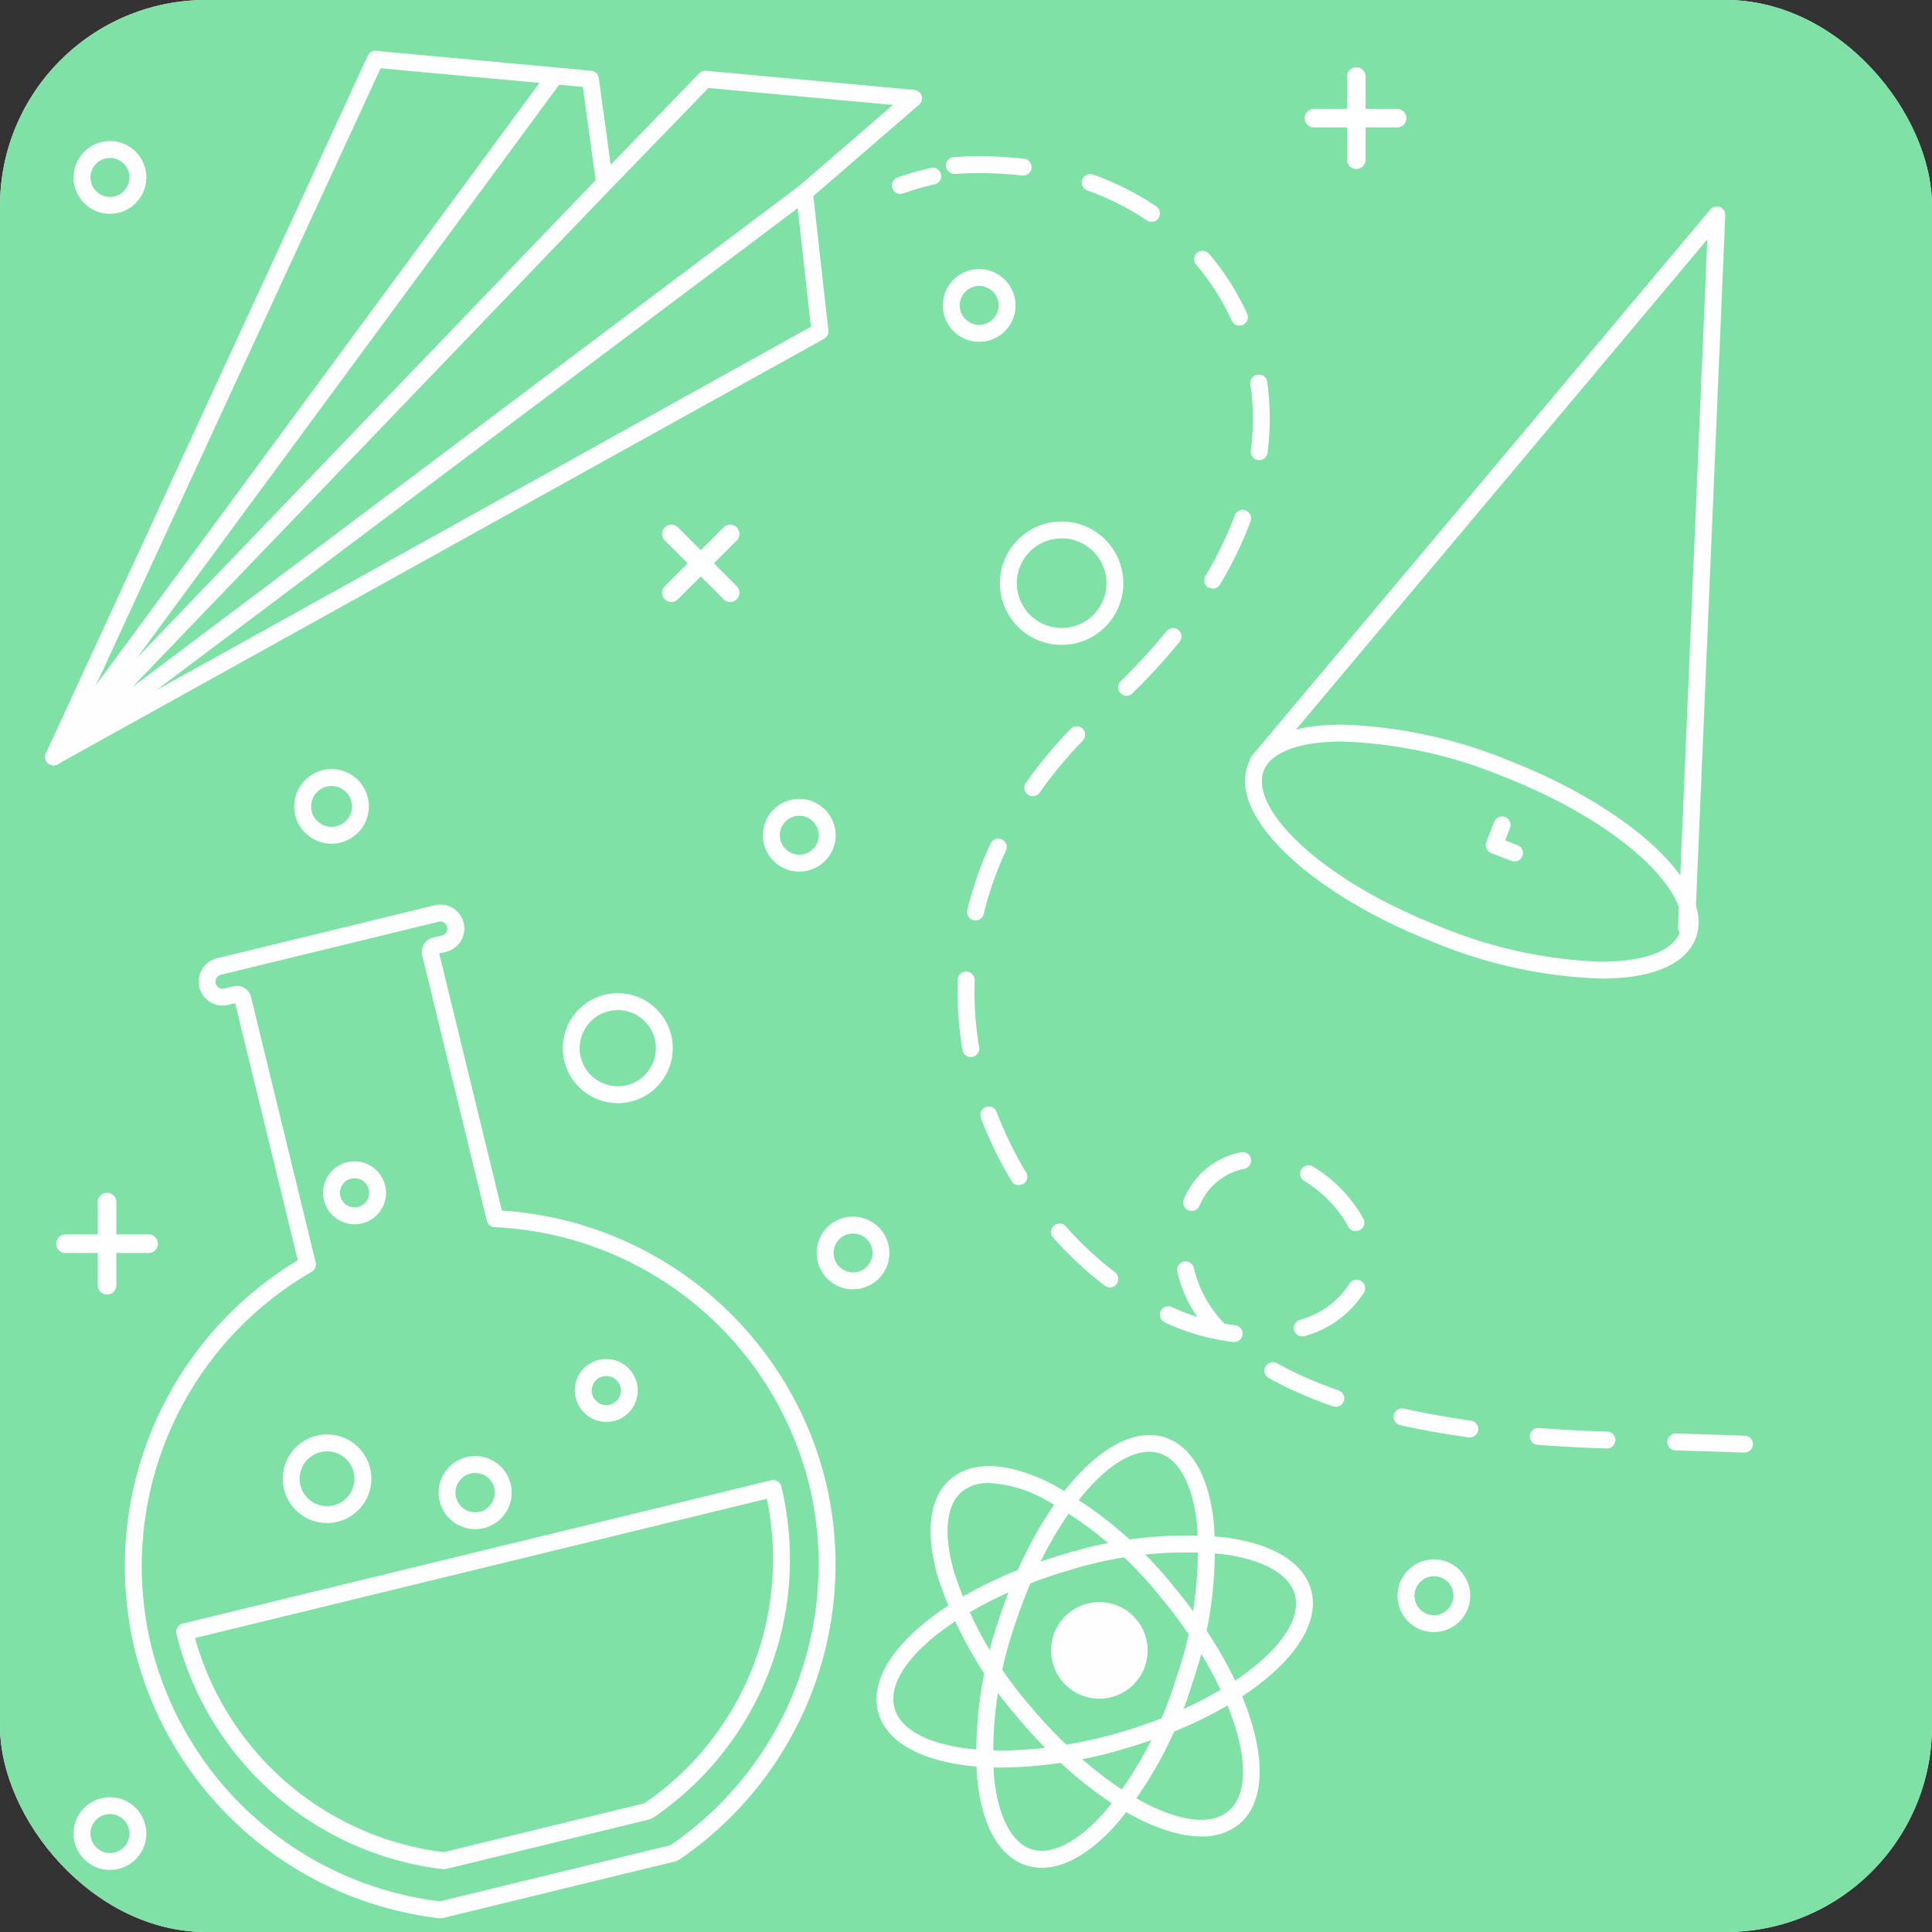 <svg id="Card" xmlns="http://www.w3.org/2000/svg" width="150" height="150" viewBox="0 0 150 150">
  <rect x="0" y="0" width="150" height="150" fill="#333333" stroke="none"/>
  <rect id="Rectangle_Kart" data-name="Rectangle Kart" width="150" height="150" rx="16" fill="#fff"/>
  <g id="KartIc" transform="translate(-2584 106)">
    <rect id="Rectangle_27" data-name="Rectangle 27" width="150" height="150" rx="16" transform="translate(2584 -106)" fill="#7fe1a5"/>
    <path id="path2164" d="M328.443-411.644a.72.72,0,0,1-.72-.721v-6.454a.72.72,0,0,1,.72-.72.72.72,0,0,1,.721.72v6.454a.721.721,0,0,1-.721.721" transform="translate(2263.868 406.152)" fill="#fff"/>
    <path id="path2166" d="M331.615-414.817h-6.454a.72.72,0,0,1-.72-.721.72.72,0,0,1,.72-.72h6.454a.72.72,0,0,1,.721.72.721.721,0,0,1-.721.721" transform="translate(2263.922 406.098)" fill="#fff"/>
    <path id="path2168" d="M432.257-500.507a.72.72,0,0,1-.721-.72v-6.454a.721.721,0,0,1,.721-.721.721.721,0,0,1,.721.721v6.454a.72.72,0,0,1-.721.72" transform="translate(2257.047 407.626)" fill="#fff"/>
    <path id="path2170" d="M435.43-503.679h-6.454a.72.72,0,0,1-.721-.72.721.721,0,0,1,.721-.721h6.454a.721.721,0,0,1,.721.721.72.72,0,0,1-.721.72" transform="translate(2257.037 407.572)" fill="#fff"/>
    <path id="path2172" d="M375.123-466.5a.722.722,0,0,1,0-1.019l4.564-4.564a.722.722,0,0,1,1.019,0,.723.723,0,0,1,0,1.02l-4.564,4.563a.719.719,0,0,1-1.019,0" transform="translate(2260.493 407.027)" fill="#fff"/>
    <path id="path2174" d="M379.688-466.5l-4.564-4.563a.723.723,0,0,1,0-1.02.722.722,0,0,1,1.019,0l4.564,4.564a.722.722,0,0,1,0,1.019.719.719,0,0,1-1.019,0" transform="translate(2260.493 407.027)" fill="#fff"/>
    <path id="path2176" d="M338.277-435.951l-.7.168a.533.533,0,0,1-.414-.064.541.541,0,0,1-.248-.338.543.543,0,0,1,.063-.416.547.547,0,0,1,.34-.248l16.9-4.117a.537.537,0,0,1,.416.063.553.553,0,0,1,.249.34.549.549,0,0,1-.064.416.54.54,0,0,1-.34.248l-.694.169a1.141,1.141,0,0,0-.838,1.378l5.017,20.6a.656.656,0,0,0,.61.5A26.413,26.413,0,0,1,383-397.219a26.4,26.4,0,0,1-10.778,27.951l-17.9,4.36A26.391,26.391,0,0,1,331.9-384.772a26.411,26.411,0,0,1,12.466-29.018.656.656,0,0,0,.311-.724l-5.017-20.6a1.144,1.144,0,0,0-1.109-.871Zm16.238,72.345,18.128-4.416.211-.092a27.706,27.706,0,0,0,11.417-29.414,27.729,27.729,0,0,0-25.138-21.01L354.27-438.5l.527-.129a1.847,1.847,0,0,0,1.15-.84,1.846,1.846,0,0,0,.218-1.407,1.847,1.847,0,0,0-.841-1.15,1.85,1.85,0,0,0-1.407-.218l-16.9,4.117a1.847,1.847,0,0,0-1.15.84,1.848,1.848,0,0,0-.218,1.408,1.848,1.848,0,0,0,.84,1.149,1.852,1.852,0,0,0,1.407.218l.529-.128,4.862,19.959a27.73,27.73,0,0,0-12.662,30.217,27.708,27.708,0,0,0,23.663,20.869l.076,0,.155-.018" transform="translate(2263.833 406.53)" fill="#fffeff"/>
    <path id="path2178" d="M379.768-395.413a22.947,22.947,0,0,1-9.5,23.644l-15.582,3.795a22.943,22.943,0,0,1-19.31-16.626Zm-24.889,28.74,15.812-3.851.211-.093a24.254,24.254,0,0,0,9.994-25.747.653.653,0,0,0-.792-.481l-45.687,11.128a.647.647,0,0,0-.405.3.657.657,0,0,0-.077.5,24.257,24.257,0,0,0,20.713,18.266l.076,0,.155-.018" transform="translate(2263.765 405.776)" fill="#fffeff"/>
    <path id="path2180" d="M371.2-404.241a1.133,1.133,0,0,1-.83,1.366,1.133,1.133,0,0,1-1.366-.831h0a1.13,1.13,0,0,1,.83-1.365l.267-.031A1.132,1.132,0,0,1,371.2-404.241Zm-.519,2.639a2.444,2.444,0,0,0,1.794-2.95,2.45,2.45,0,0,0-2.952-1.8,2.43,2.43,0,0,0-1.508,1.1,2.431,2.431,0,0,0-.286,1.846,2.429,2.429,0,0,0,1.1,1.509,2.434,2.434,0,0,0,1.265.357,2.463,2.463,0,0,0,.582-.071" transform="translate(2260.971 405.935)" fill="#fffeff"/>
    <path id="path2182" d="M346.952-451.452a1.569,1.569,0,0,1,.716.978,1.571,1.571,0,0,1-.185,1.2,1.573,1.573,0,0,1-.978.716,1.575,1.575,0,0,1-1.2-.185,1.569,1.569,0,0,1-.716-.978,1.586,1.586,0,0,1,1.164-1.913,1.552,1.552,0,0,1,.378-.047,1.576,1.576,0,0,1,.819.232Zm-.138,4.166a2.877,2.877,0,0,0,1.788-1.309,2.882,2.882,0,0,0,.34-2.19,2.88,2.88,0,0,0-1.309-1.788,2.875,2.875,0,0,0-2.19-.338,2.9,2.9,0,0,0-2.127,3.5,2.871,2.871,0,0,0,1.307,1.788,2.882,2.882,0,0,0,1.5.422,2.953,2.953,0,0,0,.69-.083" transform="translate(2263.611 406.707)" fill="#fffeff"/>
    <path id="path2184" d="M360.009-397.222a1.51,1.51,0,0,1,.688.941,1.528,1.528,0,0,1-1.121,1.844,1.528,1.528,0,0,1-1.844-1.121h0a1.515,1.515,0,0,1,.178-1.154,1.518,1.518,0,0,1,.943-.69,1.5,1.5,0,0,1,.365-.045,1.515,1.515,0,0,1,.791.224Zm-.122,4.06a2.842,2.842,0,0,0,2.085-3.428,2.818,2.818,0,0,0-1.282-1.753,2.825,2.825,0,0,0-2.145-.333,2.821,2.821,0,0,0-1.753,1.282,2.82,2.82,0,0,0-.332,2.146,2.84,2.84,0,0,0,2.756,2.165,2.882,2.882,0,0,0,.671-.08" transform="translate(2261.676 405.807)" fill="#fffeff"/>
    <path id="path2186" d="M349.053-419.85a1.133,1.133,0,0,1-.132.856,1.125,1.125,0,0,1-.7.51,1.134,1.134,0,0,1-1.366-.831,1.133,1.133,0,0,1,.831-1.366l.268-.031A1.131,1.131,0,0,1,349.053-419.85Zm-.521,2.639a2.419,2.419,0,0,0,1.508-1.1,2.422,2.422,0,0,0,.286-1.848,2.444,2.444,0,0,0-2.95-1.794,2.422,2.422,0,0,0-1.508,1.1,2.419,2.419,0,0,0-.286,1.846,2.447,2.447,0,0,0,2.372,1.865,2.381,2.381,0,0,0,.578-.071" transform="translate(2263.573 406.193)" fill="#fffeff"/>
    <path id="path2188" d="M343.7-396.522a2.12,2.12,0,0,1,.249-1.61,2.122,2.122,0,0,1,1.315-.961,2.118,2.118,0,0,1,1.609.249,2.114,2.114,0,0,1,.961,1.314,2.132,2.132,0,0,1-1.563,2.571,2.129,2.129,0,0,1-1.609-.249A2.116,2.116,0,0,1,343.7-396.522Zm2.881,2.836a3.442,3.442,0,0,0,2.528-4.154,3.441,3.441,0,0,0-4.155-2.527,3.44,3.44,0,0,0-2.527,4.154,3.443,3.443,0,0,0,3.34,2.625,3.414,3.414,0,0,0,.814-.1" transform="translate(2263.625 405.836)" fill="#fffeff"/>
    <path id="path2190" d="M433.182-455.192a35.756,35.756,0,0,1,12.358,2.654c9.662,3.753,14.971,9.319,13.866,12.164-.561,1.446-2.776,2.275-6.079,2.275h-.005a35.717,35.717,0,0,1-12.358-2.654c-9.664-3.751-14.973-9.319-13.867-12.164.561-1.446,2.777-2.275,6.079-2.275h.007M460.63-439.9c1.549-3.99-4.871-10.079-14.615-13.863a37.1,37.1,0,0,0-12.833-2.742h-.007c-3.928,0-6.522,1.105-7.3,3.111-1.549,3.989,4.871,10.078,14.616,13.862a37.062,37.062,0,0,0,12.833,2.742h.005c3.93,0,6.523-1.105,7.3-3.11" transform="translate(2255.017 406.765)" fill="#fffeff"/>
    <path id="path2192" d="M445.308-445.76l-.239-.043-1.571-.611a.656.656,0,0,1-.375-.847l.606-1.573a.659.659,0,0,1,.847-.376.656.656,0,0,1,.378.847l-.372.964.964.374a.656.656,0,0,1,.374.848.656.656,0,0,1-.611.418" transform="translate(2256.276 406.645)" fill="#fffeff"/>
    <path id="path2194" d="M459.934-440.77H459.9a.654.654,0,0,1-.627-.683l2.272-53.406-34.362,40.948a.654.654,0,0,1-.923.08.655.655,0,0,1-.081-.923l35.6-42.424a.658.658,0,0,1,.74-.19.655.655,0,0,1,.418.64L460.588-441.4a.655.655,0,0,1-.654.628" transform="translate(2255.011 407.444)" fill="#fffeff"/>
    <path id="path2196" d="M421.307-370.673h0m-14.739-24.74a30.222,30.222,0,0,1,9.033,7.605c5.605,6.725,8.021,14.341,5.274,16.631s-9.8-1.459-15.408-8.186a30.255,30.255,0,0,1-5.853-10.255c-.889-3.005-.677-5.329.58-6.375a3.2,3.2,0,0,1,2.1-.658,9.876,9.876,0,0,1,4.273,1.238m15.147,25.243c3.405-2.839,1.163-10.956-5.106-18.479a31.611,31.611,0,0,0-9.449-7.935c-3.334-1.686-6.106-1.834-7.808-.417s-2.055,4.172-1,7.754a31.574,31.574,0,0,0,6.1,10.724c4.836,5.8,10.45,9.311,14.329,9.311a4.455,4.455,0,0,0,2.928-.958" transform="translate(2258.497 405.794)" fill="#fffeff"/>
    <path id="path2198" d="M394.93-379.066c-.981-3.438,5.305-8.372,13.724-10.773a30.276,30.276,0,0,1,11.747-1.2c3.108.4,5.147,1.539,5.595,3.112.979,3.438-5.305,8.372-13.724,10.773s-16.363,1.524-17.342-1.916m17.7,3.177c9.417-2.685,15.842-8.13,14.627-12.395-.608-2.129-2.983-3.569-6.686-4.052A31.623,31.623,0,0,0,408.3-391.1c-9.418,2.685-15.842,8.13-14.627,12.395.781,2.742,4.507,4.233,9.572,4.233a34.783,34.783,0,0,0,9.391-1.416" transform="translate(2258.527 405.704)" fill="#fffeff"/>
    <path id="path2200" d="M415.578-398.99c1.555.5,2.616,2.584,2.908,5.7a30.252,30.252,0,0,1-1.619,11.7,30.294,30.294,0,0,1-5.558,10.419c-2.069,2.354-4.149,3.416-5.7,2.908s-2.616-2.583-2.908-5.7a30.254,30.254,0,0,1,1.619-11.7c2.49-7.672,7.062-13.456,10.427-13.456a2.7,2.7,0,0,1,.834.128M412.294-370.3a31.59,31.59,0,0,0,5.82-10.879,31.562,31.562,0,0,0,1.677-12.224c-.349-3.72-1.7-6.144-3.808-6.829-4.214-1.364-9.89,4.855-12.913,14.17a31.587,31.587,0,0,0-1.678,12.224c.349,3.72,1.7,6.143,3.809,6.827a3.945,3.945,0,0,0,1.219.19c1.827,0,3.867-1.2,5.873-3.48" transform="translate(2258.468 405.835)" fill="#fffeff"/>
    <path id="path2202" d="M413.355-380.6a3.751,3.751,0,0,1-5.282-.48,3.749,3.749,0,0,1,.48-5.28,3.748,3.748,0,0,1,5.28.479,3.749,3.749,0,0,1-.479,5.282" transform="translate(2258.399 405.616)" fill="#fffeff"/>
    <path id="path2204" d="M365.315-506.9l1.038,7.554a.654.654,0,0,0,.446.534.656.656,0,0,0,.675-.167l7.591-7.837,14.324,1.315-7.3,6.308a.66.66,0,0,0-.223.569l1.155,10.347L325.66-456.433l23.953-51.915Zm-40.772,52.586,59.5-33.029a.658.658,0,0,0,.334-.646l-1.166-10.437,8.206-7.088a.66.66,0,0,0,.2-.7.656.656,0,0,0-.564-.452l-16.173-1.486a.652.652,0,0,0-.532.2l-6.871,7.095-.926-6.734a.655.655,0,0,0-.589-.564L349.272-509.7a.642.642,0,0,0-.656.378l-24.988,54.157a.658.658,0,0,0,.149.755.655.655,0,0,0,.446.174l.319-.083" transform="translate(2263.937 407.648)" fill="#fffeff"/>
    <path id="path2206" d="M324.224-454.2a.649.649,0,0,1-.388-.127.656.656,0,0,1-.14-.917l38.647-52.472a.655.655,0,0,1,.917-.139.656.656,0,0,1,.14.917L324.751-454.47a.651.651,0,0,1-.527.266" transform="translate(2263.937 407.619)" fill="#fffeff"/>
    <path id="path2208" d="M324.224-454.07a.654.654,0,0,1-.454-.182.656.656,0,0,1-.02-.927l42.78-44.548a.656.656,0,0,1,.927-.02.656.656,0,0,1,.018.927L324.7-454.27a.655.655,0,0,1-.473.2" transform="translate(2263.937 407.486)" fill="#fffeff"/>
    <path id="path2210" d="M324.225-454.057a.656.656,0,0,1-.526-.261.658.658,0,0,1,.131-.919l58.294-43.81a.656.656,0,0,1,.918.131.655.655,0,0,1-.13.918l-58.3,43.81a.644.644,0,0,1-.392.131" transform="translate(2263.937 407.473)" fill="#fffeff"/>
    <path id="path2212" d="M408.679-500.458a.658.658,0,0,0-.574-.729,30.92,30.92,0,0,0-5.456-.129.656.656,0,0,0-.611.7.679.679,0,0,0,.7.611,29.2,29.2,0,0,1,5.216.123l.079,0a.657.657,0,0,0,.65-.578m9.851,3.886a.655.655,0,0,0-.176-.91q-.4-.269-.8-.517a21.992,21.992,0,0,0-4.105-1.956.656.656,0,0,0-.837.4.656.656,0,0,0,.4.838,20.634,20.634,0,0,1,3.86,1.838q.382.232.753.484a.653.653,0,0,0,.367.113.657.657,0,0,0,.544-.288m6.552,8.288a.656.656,0,0,0,.327-.868,19.909,19.909,0,0,0-2.956-4.651.657.657,0,0,0-.924-.076.656.656,0,0,0-.075.924,18.588,18.588,0,0,1,2.761,4.344.653.653,0,0,0,.6.385l.27-.059m1.91,9.925a21.274,21.274,0,0,0,.167-2.637,20.217,20.217,0,0,0-.2-2.865.651.651,0,0,0-.742-.556.656.656,0,0,0-.556.742,18.962,18.962,0,0,1,.19,2.677,19.971,19.971,0,0,1-.156,2.476.653.653,0,0,0,.569.732l.081.005a.656.656,0,0,0,.65-.574m-3.7,10.234a29.685,29.685,0,0,0,2.377-4.912.656.656,0,0,0-.387-.843.654.654,0,0,0-.842.387,28.538,28.538,0,0,1-2.274,4.7.656.656,0,0,0,.225.9l.336.092a.658.658,0,0,0,.564-.319m-6.789,8.434a48.392,48.392,0,0,0,3.657-3.994.656.656,0,0,0-.094-.922.657.657,0,0,0-.922.1,47.324,47.324,0,0,1-3.559,3.884.655.655,0,0,0-.009.928.656.656,0,0,0,.468.2.652.652,0,0,0,.459-.187m-7.205,7.7a34.146,34.146,0,0,1,3.345-4.031.656.656,0,0,0-.016-.927.657.657,0,0,0-.927.016,35.483,35.483,0,0,0-3.475,4.187.654.654,0,0,0,.159.913.652.652,0,0,0,.378.121.654.654,0,0,0,.536-.278m-4.348,9.426a26.52,26.52,0,0,1,1.725-4.912.657.657,0,0,0-.317-.872.656.656,0,0,0-.872.319,27.771,27.771,0,0,0-1.809,5.156.655.655,0,0,0,.483.792l.155.018a.655.655,0,0,0,.636-.5m-.889,11.1a.658.658,0,0,0,.536-.757,26.115,26.115,0,0,1-.366-4.335c0-.285.005-.57.014-.855a.655.655,0,0,0-.633-.678.646.646,0,0,0-.677.633c-.011.3-.016.6-.016.9a27.474,27.474,0,0,0,.384,4.554.656.656,0,0,0,.645.547l.112-.009m3.957,9.866a.657.657,0,0,0,.222-.9,28.477,28.477,0,0,1-2.28-4.691.656.656,0,0,0-.844-.383.655.655,0,0,0-.383.844,29.744,29.744,0,0,0,2.385,4.909.656.656,0,0,0,.561.316l.34-.094m13.68,1.7a4.765,4.765,0,0,1,3.484-2.883.656.656,0,0,0,.515-.771.654.654,0,0,0-.772-.514,6.041,6.041,0,0,0-4.429,3.645.656.656,0,0,0,.34.863l.261.055a.656.656,0,0,0,.6-.395m12.454,1.884a.654.654,0,0,0,.271-.886,9.254,9.254,0,0,0-.837-1.29,10.89,10.89,0,0,0-3.075-2.771.654.654,0,0,0-.9.228.655.655,0,0,0,.229.9,9.625,9.625,0,0,1,2.7,2.443,8,8,0,0,1,.719,1.108.655.655,0,0,0,.579.347l.307-.077m-18.884,4.185a.656.656,0,0,0-.121-.919,27.472,27.472,0,0,1-3.813-3.556.656.656,0,0,0-.926-.055.657.657,0,0,0-.055.926,28.848,28.848,0,0,0,4,3.725.652.652,0,0,0,.4.136.656.656,0,0,0,.521-.257M429.9-409.78a7.953,7.953,0,0,0,4.588-3.378.654.654,0,0,0-.237-.9.654.654,0,0,0-.9.237,6.671,6.671,0,0,1-3.851,2.786.656.656,0,0,0-.427.822.654.654,0,0,0,.625.458l.2-.03m-4.834-.109a.655.655,0,0,0-.577-.725q-.411-.049-.823-.119l-.009-.011a9.17,9.17,0,0,1-2.375-4.311.656.656,0,0,0-.779-.5.656.656,0,0,0-.5.78,9.826,9.826,0,0,0,1.562,3.526,17.126,17.126,0,0,1-1.989-.776.652.652,0,0,0-.869.32.654.654,0,0,0,.319.869,17.376,17.376,0,0,0,5.317,1.526l.076,0a.657.657,0,0,0,.65-.581m7.854,5.167a.655.655,0,0,0-.405-.834,29.8,29.8,0,0,1-4.778-2.1.656.656,0,0,0-.893.252.657.657,0,0,0,.253.893,31.17,31.17,0,0,0,4.989,2.194l.215.037a.655.655,0,0,0,.619-.442m10.432,2.255a.653.653,0,0,0-.559-.74c-1.83-.257-3.582-.57-5.207-.932a.657.657,0,0,0-.781.5.654.654,0,0,0,.5.783c1.659.37,3.445.691,5.31.952l.09.007a.656.656,0,0,0,.649-.565m10.655.785a.657.657,0,0,0-.635-.677c-1.826-.054-3.612-.148-5.305-.281a.665.665,0,0,0-.705.6.657.657,0,0,0,.6.705c1.714.134,3.521.23,5.367.285h.021a.655.655,0,0,0,.654-.635m10.685.323a.654.654,0,0,0-.632-.678q-2.573-.089-5.345-.173a.669.669,0,0,0-.675.636.656.656,0,0,0,.635.675q2.769.083,5.339.172h.024a.656.656,0,0,0,.654-.633" transform="translate(2255.409 407.51)" fill="#fffeff"/>
    <path id="path2214" d="M394.568-498.44a.653.653,0,0,1-.614-.426.655.655,0,0,1,.384-.843,23.882,23.882,0,0,1,2.592-.749.657.657,0,0,1,.789.487.656.656,0,0,1-.487.789,23.19,23.19,0,0,0-2.437.7l-.228.041" transform="translate(2259.334 407.495)" fill="#fffeff"/>
    <path id="path2216" d="M437.2-387.607a1.514,1.514,0,0,1,1.33-1.676,1.512,1.512,0,0,1,1.674,1.328,1.514,1.514,0,0,1-1.328,1.676,1.518,1.518,0,0,1-1.113-.317,1.511,1.511,0,0,1-.562-1.011m1.825,2.63A2.826,2.826,0,0,0,441.5-388.1a2.806,2.806,0,0,0-1.049-1.888,2.8,2.8,0,0,0-2.078-.593,2.825,2.825,0,0,0-2.481,3.127,2.827,2.827,0,0,0,2.8,2.5l.325-.02" transform="translate(2256.63 405.672)" fill="#fffeff"/>
    <path id="path2218" d="M392.046-415.013a1.5,1.5,0,0,1-.319,1.112,1.5,1.5,0,0,1-1.011.563,1.518,1.518,0,0,1-1.674-1.328,1.514,1.514,0,0,1,1.328-1.676l.174-.009A1.515,1.515,0,0,1,392.046-415.013Zm-1.179,2.976a2.826,2.826,0,0,0,2.481-3.127,2.831,2.831,0,0,0-3.127-2.481,2.809,2.809,0,0,0-1.888,1.049,2.808,2.808,0,0,0-.593,2.078,2.809,2.809,0,0,0,1.049,1.888,2.805,2.805,0,0,0,1.749.612l.329-.02" transform="translate(2259.686 406.121)" fill="#fffeff"/>
    <path id="path2220" d="M329.578-370.187a1.5,1.5,0,0,1,.561,1.012,1.493,1.493,0,0,1-.317,1.112,1.5,1.5,0,0,1-1.011.561,1.479,1.479,0,0,1-1.113-.317,1.505,1.505,0,0,1-.563-1.011,1.5,1.5,0,0,1,.319-1.112,1.5,1.5,0,0,1,1.011-.563l.176-.01A1.505,1.505,0,0,1,329.578-370.187Zm-.618,3.989a2.806,2.806,0,0,0,1.888-1.049,2.805,2.805,0,0,0,.594-2.078,2.8,2.8,0,0,0-1.05-1.888,2.8,2.8,0,0,0-2.077-.593,2.807,2.807,0,0,0-1.889,1.049,2.809,2.809,0,0,0-.593,2.078,2.8,2.8,0,0,0,1.05,1.888,2.8,2.8,0,0,0,1.749.611l.328-.018" transform="translate(2263.899 405.361)" fill="#fffeff"/>
    <path id="path2222" d="M387.589-447.993a1.506,1.506,0,0,1-.317,1.113,1.5,1.5,0,0,1-1.012.561,1.516,1.516,0,0,1-1.674-1.328,1.514,1.514,0,0,1,1.33-1.674l.173-.009A1.513,1.513,0,0,1,387.589-447.993Zm-1.18,2.978a2.805,2.805,0,0,0,1.889-1.05,2.8,2.8,0,0,0,.593-2.077,2.829,2.829,0,0,0-3.127-2.481,2.809,2.809,0,0,0-1.888,1.049,2.807,2.807,0,0,0-.593,2.078,2.8,2.8,0,0,0,1.049,1.887,2.8,2.8,0,0,0,1.749.612l.328-.018" transform="translate(2259.969 406.668)" fill="#fffeff"/>
    <path id="path2224" d="M401.938-490.832a1.5,1.5,0,0,1,.562,1.011,1.513,1.513,0,0,1-1.328,1.674,1.519,1.519,0,0,1-1.676-1.328,1.515,1.515,0,0,1,1.33-1.674l.176-.01A1.5,1.5,0,0,1,401.938-490.832Zm-.616,3.989a2.808,2.808,0,0,0,1.888-1.05,2.8,2.8,0,0,0,.593-2.077,2.829,2.829,0,0,0-3.127-2.481,2.824,2.824,0,0,0-2.481,3.126,2.826,2.826,0,0,0,2.8,2.5l.325-.018" transform="translate(2259.023 407.362)" fill="#fffeff"/>
    <path id="path2226" d="M329.578-500.938a1.5,1.5,0,0,1,.561,1.011,1.5,1.5,0,0,1-.317,1.113,1.5,1.5,0,0,1-1.011.561,1.515,1.515,0,0,1-1.676-1.328,1.515,1.515,0,0,1,1.33-1.674l.176-.01A1.506,1.506,0,0,1,329.578-500.938Zm-.618,3.987A2.8,2.8,0,0,0,330.849-498a2.8,2.8,0,0,0,.594-2.077,2.8,2.8,0,0,0-1.05-1.888,2.79,2.79,0,0,0-2.077-.593,2.812,2.812,0,0,0-1.889,1.049,2.805,2.805,0,0,0-.593,2.077,2.8,2.8,0,0,0,1.05,1.888,2.8,2.8,0,0,0,1.749.612l.328-.02" transform="translate(2263.899 407.53)" fill="#fffeff"/>
    <path id="path2228" d="M409.978-470.475a3.455,3.455,0,0,1,1.293,2.327,3.457,3.457,0,0,1-.73,2.559,3.459,3.459,0,0,1-2.327,1.294,3.487,3.487,0,0,1-3.854-3.058,3.455,3.455,0,0,1,.732-2.561,3.457,3.457,0,0,1,2.326-1.293,3.525,3.525,0,0,1,.406-.024,3.459,3.459,0,0,1,2.154.754m-1.614,7.483a4.76,4.76,0,0,0,3.2-1.781,4.764,4.764,0,0,0,1.006-3.525,4.755,4.755,0,0,0-1.782-3.2,4.738,4.738,0,0,0-3.525-1.006,4.751,4.751,0,0,0-3.2,1.781,4.757,4.757,0,0,0-1.006,3.525,4.762,4.762,0,0,0,1.781,3.2,4.748,4.748,0,0,0,2.967,1.037,4.725,4.725,0,0,0,.559-.031" transform="translate(2258.611 407.031)" fill="#fffeff"/>
    <path id="path2230" d="M373.928-431.371a2.963,2.963,0,0,1-2.6,3.277,2.961,2.961,0,0,1-3.277-2.6,2.961,2.961,0,0,1,2.6-3.277l.342-.02A2.961,2.961,0,0,1,373.928-431.371Zm-2.451,4.579a4.276,4.276,0,0,0,3.753-4.73,4.274,4.274,0,0,0-4.73-3.753,4.273,4.273,0,0,0-3.751,4.73,4.274,4.274,0,0,0,4.238,3.78,4.412,4.412,0,0,0,.49-.027" transform="translate(2260.976 406.414)" fill="#fffeff"/>
  </g>
</svg>
